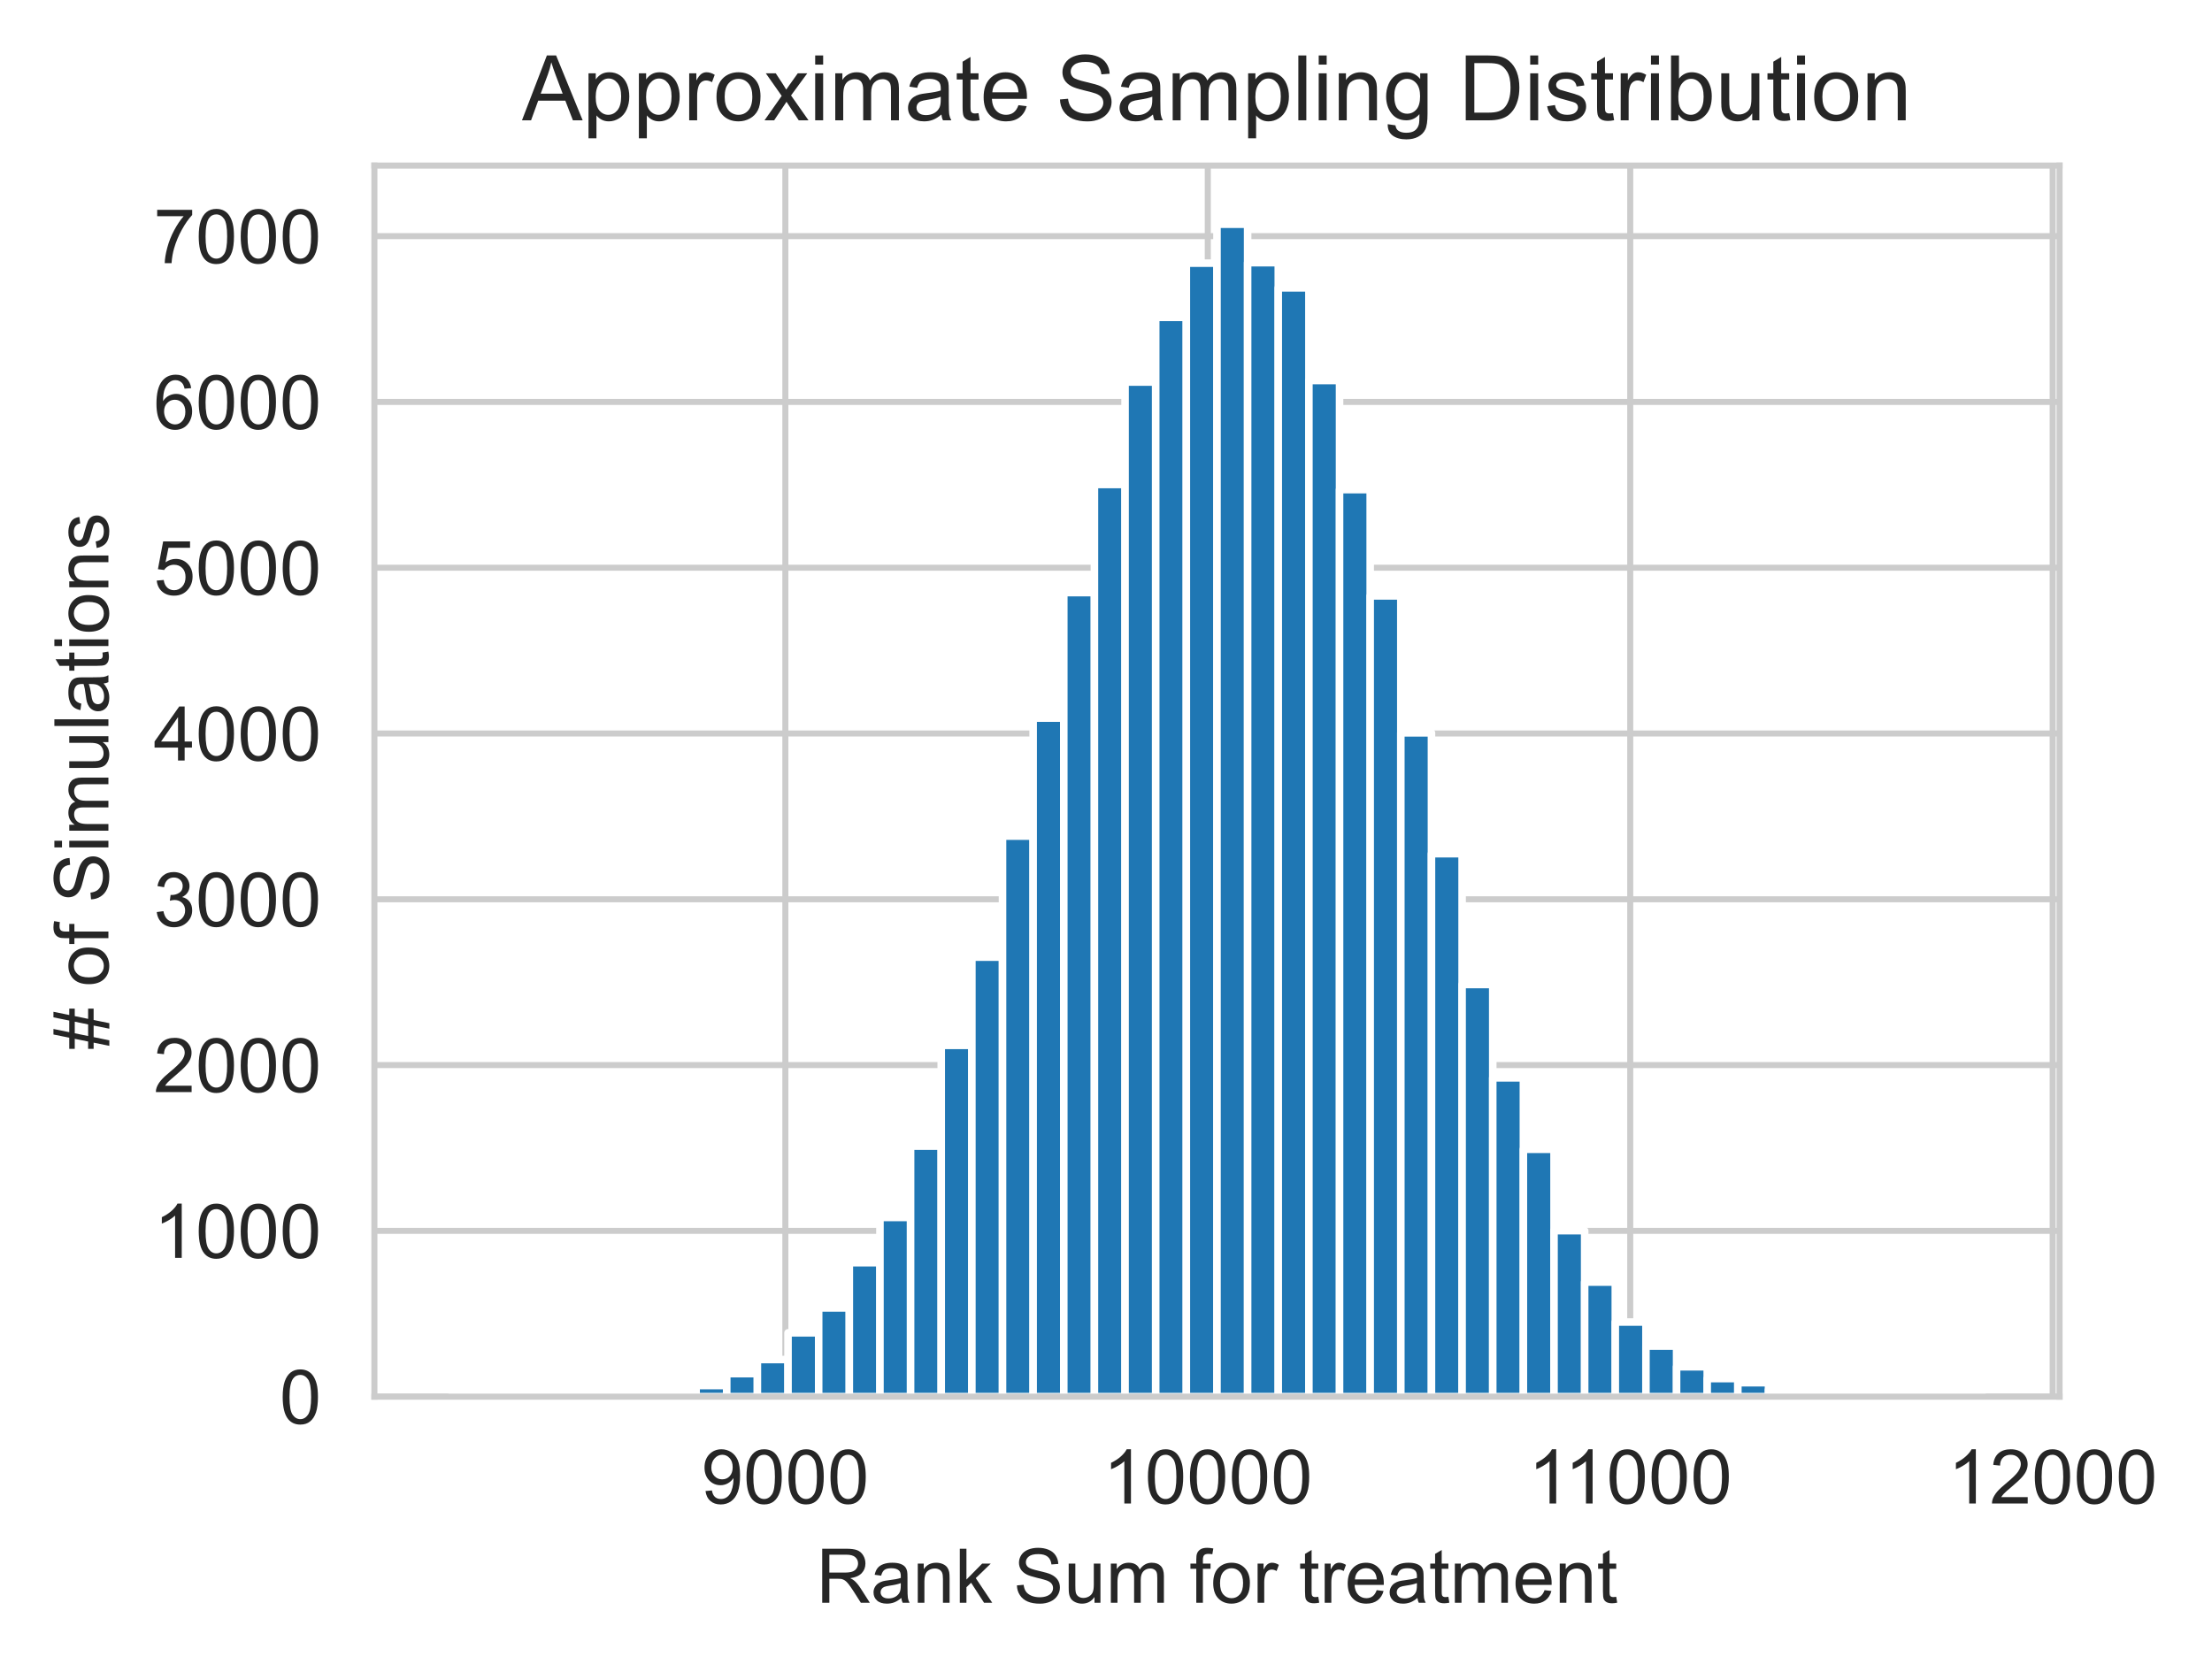 <?xml version="1.0" encoding="utf-8" standalone="no"?>
<!DOCTYPE svg PUBLIC "-//W3C//DTD SVG 1.1//EN"
  "http://www.w3.org/Graphics/SVG/1.1/DTD/svg11.dtd">
<!-- Created with matplotlib (https://matplotlib.org/) -->
<svg height="221.506pt" version="1.1" viewBox="0 0 292.978 221.506" width="292.978pt" xmlns="http://www.w3.org/2000/svg" xmlns:xlink="http://www.w3.org/1999/xlink">
 <defs>
  <style type="text/css">*{stroke-linecap:butt;stroke-linejoin:round;}</style>
 </defs>
 <g id="figure_1">
  <g id="patch_1">
   <path d="M 0 221.506 
L 292.978 221.506 
L 292.978 -0 
L 0 -0 
z
" style="fill:#ffffff;"/>
  </g>
  <g id="axes_1">
   <g id="patch_2">
    <path d="M 49.589 185.016 
L 272.789 185.016 
L 272.789 21.936 
L 49.589 21.936 
z
" style="fill:#ffffff;"/>
   </g>
   <g id="matplotlib.axis_1">
    <g id="xtick_1">
     <g id="line2d_1">
      <path clip-path="url(#p59c2b24783)" d="M 104.02 185.016 
L 104.02 21.936 
" style="fill:none;stroke:#cccccc;stroke-linecap:round;stroke-width:0.8;"/>
     </g>
     <g id="text_1">
      <!-- 9000 -->
      <g style="fill:#262626;" transform="translate(92.898 199.173)scale(0.1 -0.1)">
       <defs>
        <path d="M 5.469 16.547 
L 13.922 17.328 
Q 14.984 11.375 18.016 8.688 
Q 21.047 6 25.781 6 
Q 29.828 6 32.875 7.859 
Q 35.938 9.719 37.891 12.812 
Q 39.844 15.922 41.156 21.188 
Q 42.484 26.469 42.484 31.938 
Q 42.484 32.516 42.438 33.688 
Q 39.797 29.5 35.234 26.875 
Q 30.672 24.266 25.344 24.266 
Q 16.453 24.266 10.297 30.703 
Q 4.156 37.156 4.156 47.703 
Q 4.156 58.594 10.578 65.234 
Q 17 71.875 26.656 71.875 
Q 33.641 71.875 39.422 68.109 
Q 45.219 64.359 48.219 57.391 
Q 51.219 50.438 51.219 37.25 
Q 51.219 23.531 48.234 15.406 
Q 45.266 7.281 39.375 3.031 
Q 33.5 -1.219 25.594 -1.219 
Q 17.188 -1.219 11.859 3.438 
Q 6.547 8.109 5.469 16.547 
z
M 41.453 48.141 
Q 41.453 55.719 37.422 60.156 
Q 33.406 64.594 27.734 64.594 
Q 21.875 64.594 17.531 59.812 
Q 13.188 55.031 13.188 47.406 
Q 13.188 40.578 17.312 36.297 
Q 21.438 32.031 27.484 32.031 
Q 33.594 32.031 37.516 36.297 
Q 41.453 40.578 41.453 48.141 
z
" id="ArialMT-57"/>
        <path d="M 4.156 35.297 
Q 4.156 48 6.766 55.734 
Q 9.375 63.484 14.516 67.672 
Q 19.672 71.875 27.484 71.875 
Q 33.25 71.875 37.594 69.547 
Q 41.938 67.234 44.766 62.859 
Q 47.609 58.5 49.219 52.219 
Q 50.828 45.953 50.828 35.297 
Q 50.828 22.703 48.234 14.969 
Q 45.656 7.234 40.5 3 
Q 35.359 -1.219 27.484 -1.219 
Q 17.141 -1.219 11.234 6.203 
Q 4.156 15.141 4.156 35.297 
z
M 13.188 35.297 
Q 13.188 17.672 17.312 11.828 
Q 21.438 6 27.484 6 
Q 33.547 6 37.672 11.859 
Q 41.797 17.719 41.797 35.297 
Q 41.797 52.984 37.672 58.781 
Q 33.547 64.594 27.391 64.594 
Q 21.344 64.594 17.719 59.469 
Q 13.188 52.938 13.188 35.297 
z
" id="ArialMT-48"/>
       </defs>
       <use xlink:href="#ArialMT-57"/>
       <use x="55.615" xlink:href="#ArialMT-48"/>
       <use x="111.23" xlink:href="#ArialMT-48"/>
       <use x="166.846" xlink:href="#ArialMT-48"/>
      </g>
     </g>
    </g>
    <g id="xtick_2">
     <g id="line2d_2">
      <path clip-path="url(#p59c2b24783)" d="M 159.972 185.016 
L 159.972 21.936 
" style="fill:none;stroke:#cccccc;stroke-linecap:round;stroke-width:0.8;"/>
     </g>
     <g id="text_2">
      <!-- 10000 -->
      <g style="fill:#262626;" transform="translate(146.07 199.173)scale(0.1 -0.1)">
       <defs>
        <path d="M 37.25 0 
L 28.469 0 
L 28.469 56 
Q 25.297 52.984 20.141 49.953 
Q 14.984 46.922 10.891 45.406 
L 10.891 53.906 
Q 18.266 57.375 23.781 62.297 
Q 29.297 67.234 31.594 71.875 
L 37.25 71.875 
z
" id="ArialMT-49"/>
       </defs>
       <use xlink:href="#ArialMT-49"/>
       <use x="55.615" xlink:href="#ArialMT-48"/>
       <use x="111.23" xlink:href="#ArialMT-48"/>
       <use x="166.846" xlink:href="#ArialMT-48"/>
       <use x="222.461" xlink:href="#ArialMT-48"/>
      </g>
     </g>
    </g>
    <g id="xtick_3">
     <g id="line2d_3">
      <path clip-path="url(#p59c2b24783)" d="M 215.924 185.016 
L 215.924 21.936 
" style="fill:none;stroke:#cccccc;stroke-linecap:round;stroke-width:0.8;"/>
     </g>
     <g id="text_3">
      <!-- 11000 -->
      <g style="fill:#262626;" transform="translate(202.39 199.173)scale(0.1 -0.1)">
       <use xlink:href="#ArialMT-49"/>
       <use x="48.24" xlink:href="#ArialMT-49"/>
       <use x="103.855" xlink:href="#ArialMT-48"/>
       <use x="159.471" xlink:href="#ArialMT-48"/>
       <use x="215.086" xlink:href="#ArialMT-48"/>
      </g>
     </g>
    </g>
    <g id="xtick_4">
     <g id="line2d_4">
      <path clip-path="url(#p59c2b24783)" d="M 271.876 185.016 
L 271.876 21.936 
" style="fill:none;stroke:#cccccc;stroke-linecap:round;stroke-width:0.8;"/>
     </g>
     <g id="text_4">
      <!-- 12000 -->
      <g style="fill:#262626;" transform="translate(257.973 199.173)scale(0.1 -0.1)">
       <defs>
        <path d="M 50.344 8.453 
L 50.344 0 
L 3.031 0 
Q 2.938 3.172 4.047 6.109 
Q 5.859 10.938 9.828 15.625 
Q 13.812 20.312 21.344 26.469 
Q 33.016 36.031 37.109 41.625 
Q 41.219 47.219 41.219 52.203 
Q 41.219 57.422 37.469 61 
Q 33.734 64.594 27.734 64.594 
Q 21.391 64.594 17.578 60.781 
Q 13.766 56.984 13.719 50.25 
L 4.688 51.172 
Q 5.609 61.281 11.656 66.578 
Q 17.719 71.875 27.938 71.875 
Q 38.234 71.875 44.234 66.156 
Q 50.25 60.453 50.25 52 
Q 50.25 47.703 48.484 43.547 
Q 46.734 39.406 42.656 34.812 
Q 38.578 30.219 29.109 22.219 
Q 21.188 15.578 18.938 13.203 
Q 16.703 10.844 15.234 8.453 
z
" id="ArialMT-50"/>
       </defs>
       <use xlink:href="#ArialMT-49"/>
       <use x="55.615" xlink:href="#ArialMT-50"/>
       <use x="111.23" xlink:href="#ArialMT-48"/>
       <use x="166.846" xlink:href="#ArialMT-48"/>
       <use x="222.461" xlink:href="#ArialMT-48"/>
      </g>
     </g>
    </g>
    <g id="text_5">
     <!-- Rank Sum for treatment -->
     <g style="fill:#262626;" transform="translate(108.116 212.319)scale(0.1 -0.1)">
      <defs>
       <path d="M 7.859 0 
L 7.859 71.578 
L 39.594 71.578 
Q 49.172 71.578 54.141 69.641 
Q 59.125 67.719 62.109 62.828 
Q 65.094 57.953 65.094 52.047 
Q 65.094 44.438 60.156 39.203 
Q 55.219 33.984 44.922 32.562 
Q 48.688 30.766 50.641 29 
Q 54.781 25.203 58.5 19.484 
L 70.953 0 
L 59.031 0 
L 49.562 14.891 
Q 45.406 21.344 42.719 24.75 
Q 40.047 28.172 37.922 29.531 
Q 35.797 30.906 33.594 31.453 
Q 31.984 31.781 28.328 31.781 
L 17.328 31.781 
L 17.328 0 
z
M 17.328 39.984 
L 37.703 39.984 
Q 44.188 39.984 47.844 41.328 
Q 51.516 42.672 53.422 45.625 
Q 55.328 48.578 55.328 52.047 
Q 55.328 57.125 51.641 60.391 
Q 47.953 63.672 39.984 63.672 
L 17.328 63.672 
z
" id="ArialMT-82"/>
       <path d="M 40.438 6.391 
Q 35.547 2.25 31.031 0.531 
Q 26.516 -1.172 21.344 -1.172 
Q 12.797 -1.172 8.203 3 
Q 3.609 7.172 3.609 13.672 
Q 3.609 17.484 5.344 20.625 
Q 7.078 23.781 9.891 25.688 
Q 12.703 27.594 16.219 28.562 
Q 18.797 29.25 24.031 29.891 
Q 34.672 31.156 39.703 32.906 
Q 39.75 34.719 39.75 35.203 
Q 39.75 40.578 37.25 42.781 
Q 33.891 45.75 27.25 45.75 
Q 21.047 45.75 18.094 43.578 
Q 15.141 41.406 13.719 35.891 
L 5.125 37.062 
Q 6.297 42.578 8.984 45.969 
Q 11.672 49.359 16.75 51.188 
Q 21.828 53.031 28.516 53.031 
Q 35.156 53.031 39.297 51.469 
Q 43.453 49.906 45.406 47.531 
Q 47.359 45.172 48.141 41.547 
Q 48.578 39.312 48.578 33.453 
L 48.578 21.734 
Q 48.578 9.469 49.141 6.219 
Q 49.703 2.984 51.375 0 
L 42.188 0 
Q 40.828 2.734 40.438 6.391 
z
M 39.703 26.031 
Q 34.906 24.078 25.344 22.703 
Q 19.922 21.922 17.672 20.938 
Q 15.438 19.969 14.203 18.094 
Q 12.984 16.219 12.984 13.922 
Q 12.984 10.406 15.641 8.062 
Q 18.312 5.719 23.438 5.719 
Q 28.516 5.719 32.469 7.938 
Q 36.422 10.156 38.281 14.016 
Q 39.703 17 39.703 22.797 
z
" id="ArialMT-97"/>
       <path d="M 6.594 0 
L 6.594 51.859 
L 14.5 51.859 
L 14.5 44.484 
Q 20.219 53.031 31 53.031 
Q 35.688 53.031 39.625 51.344 
Q 43.562 49.656 45.516 46.922 
Q 47.469 44.188 48.25 40.438 
Q 48.734 37.984 48.734 31.891 
L 48.734 0 
L 39.938 0 
L 39.938 31.547 
Q 39.938 36.922 38.906 39.578 
Q 37.891 42.234 35.281 43.812 
Q 32.672 45.406 29.156 45.406 
Q 23.531 45.406 19.453 41.844 
Q 15.375 38.281 15.375 28.328 
L 15.375 0 
z
" id="ArialMT-110"/>
       <path d="M 6.641 0 
L 6.641 71.578 
L 15.438 71.578 
L 15.438 30.766 
L 36.234 51.859 
L 47.609 51.859 
L 27.781 32.625 
L 49.609 0 
L 38.766 0 
L 21.625 26.516 
L 15.438 20.562 
L 15.438 0 
z
" id="ArialMT-107"/>
       <path id="ArialMT-32"/>
       <path d="M 4.5 23 
L 13.422 23.781 
Q 14.062 18.406 16.375 14.969 
Q 18.703 11.531 23.578 9.406 
Q 28.469 7.281 34.578 7.281 
Q 39.984 7.281 44.141 8.891 
Q 48.297 10.5 50.312 13.297 
Q 52.344 16.109 52.344 19.438 
Q 52.344 22.797 50.391 25.312 
Q 48.438 27.828 43.953 29.547 
Q 41.062 30.672 31.203 33.031 
Q 21.344 35.406 17.391 37.5 
Q 12.25 40.188 9.734 44.156 
Q 7.234 48.141 7.234 53.078 
Q 7.234 58.5 10.297 63.203 
Q 13.375 67.922 19.281 70.359 
Q 25.203 72.797 32.422 72.797 
Q 40.375 72.797 46.453 70.234 
Q 52.547 67.672 55.812 62.688 
Q 59.078 57.719 59.328 51.422 
L 50.25 50.734 
Q 49.516 57.516 45.281 60.984 
Q 41.062 64.453 32.812 64.453 
Q 24.219 64.453 20.281 61.297 
Q 16.359 58.156 16.359 53.719 
Q 16.359 49.859 19.141 47.359 
Q 21.875 44.875 33.422 42.266 
Q 44.969 39.656 49.266 37.703 
Q 55.516 34.812 58.484 30.391 
Q 61.469 25.984 61.469 20.219 
Q 61.469 14.5 58.203 9.438 
Q 54.938 4.391 48.797 1.578 
Q 42.672 -1.219 35.016 -1.219 
Q 25.297 -1.219 18.719 1.609 
Q 12.156 4.438 8.422 10.125 
Q 4.688 15.828 4.5 23 
z
" id="ArialMT-83"/>
       <path d="M 40.578 0 
L 40.578 7.625 
Q 34.516 -1.172 24.125 -1.172 
Q 19.531 -1.172 15.547 0.578 
Q 11.578 2.344 9.641 5 
Q 7.719 7.672 6.938 11.531 
Q 6.391 14.109 6.391 19.734 
L 6.391 51.859 
L 15.188 51.859 
L 15.188 23.094 
Q 15.188 16.219 15.719 13.812 
Q 16.547 10.359 19.234 8.375 
Q 21.922 6.391 25.875 6.391 
Q 29.828 6.391 33.297 8.422 
Q 36.766 10.453 38.203 13.938 
Q 39.656 17.438 39.656 24.078 
L 39.656 51.859 
L 48.438 51.859 
L 48.438 0 
z
" id="ArialMT-117"/>
       <path d="M 6.594 0 
L 6.594 51.859 
L 14.453 51.859 
L 14.453 44.578 
Q 16.891 48.391 20.938 50.703 
Q 25 53.031 30.172 53.031 
Q 35.938 53.031 39.625 50.641 
Q 43.312 48.25 44.828 43.953 
Q 50.984 53.031 60.844 53.031 
Q 68.562 53.031 72.703 48.75 
Q 76.859 44.484 76.859 35.594 
L 76.859 0 
L 68.109 0 
L 68.109 32.672 
Q 68.109 37.938 67.25 40.25 
Q 66.406 42.578 64.156 43.984 
Q 61.922 45.406 58.891 45.406 
Q 53.422 45.406 49.797 41.766 
Q 46.188 38.141 46.188 30.125 
L 46.188 0 
L 37.406 0 
L 37.406 33.688 
Q 37.406 39.547 35.25 42.469 
Q 33.109 45.406 28.219 45.406 
Q 24.516 45.406 21.359 43.453 
Q 18.219 41.5 16.797 37.734 
Q 15.375 33.984 15.375 26.906 
L 15.375 0 
z
" id="ArialMT-109"/>
       <path d="M 8.688 0 
L 8.688 45.016 
L 0.922 45.016 
L 0.922 51.859 
L 8.688 51.859 
L 8.688 57.375 
Q 8.688 62.594 9.625 65.141 
Q 10.891 68.562 14.078 70.672 
Q 17.281 72.797 23.047 72.797 
Q 26.766 72.797 31.25 71.922 
L 29.938 64.266 
Q 27.203 64.75 24.75 64.75 
Q 20.75 64.75 19.094 63.031 
Q 17.438 61.328 17.438 56.641 
L 17.438 51.859 
L 27.547 51.859 
L 27.547 45.016 
L 17.438 45.016 
L 17.438 0 
z
" id="ArialMT-102"/>
       <path d="M 3.328 25.922 
Q 3.328 40.328 11.328 47.266 
Q 18.016 53.031 27.641 53.031 
Q 38.328 53.031 45.109 46.016 
Q 51.906 39.016 51.906 26.656 
Q 51.906 16.656 48.906 10.906 
Q 45.906 5.172 40.156 2 
Q 34.422 -1.172 27.641 -1.172 
Q 16.75 -1.172 10.031 5.812 
Q 3.328 12.797 3.328 25.922 
z
M 12.359 25.922 
Q 12.359 15.969 16.703 11.016 
Q 21.047 6.062 27.641 6.062 
Q 34.188 6.062 38.531 11.031 
Q 42.875 16.016 42.875 26.219 
Q 42.875 35.844 38.5 40.797 
Q 34.125 45.75 27.641 45.75 
Q 21.047 45.75 16.703 40.812 
Q 12.359 35.891 12.359 25.922 
z
" id="ArialMT-111"/>
       <path d="M 6.5 0 
L 6.5 51.859 
L 14.406 51.859 
L 14.406 44 
Q 17.438 49.516 20 51.266 
Q 22.562 53.031 25.641 53.031 
Q 30.078 53.031 34.672 50.203 
L 31.641 42.047 
Q 28.422 43.953 25.203 43.953 
Q 22.312 43.953 20.016 42.219 
Q 17.719 40.484 16.75 37.406 
Q 15.281 32.719 15.281 27.156 
L 15.281 0 
z
" id="ArialMT-114"/>
       <path d="M 25.781 7.859 
L 27.047 0.094 
Q 23.344 -0.688 20.406 -0.688 
Q 15.625 -0.688 12.984 0.828 
Q 10.359 2.344 9.281 4.812 
Q 8.203 7.281 8.203 15.188 
L 8.203 45.016 
L 1.766 45.016 
L 1.766 51.859 
L 8.203 51.859 
L 8.203 64.703 
L 16.938 69.969 
L 16.938 51.859 
L 25.781 51.859 
L 25.781 45.016 
L 16.938 45.016 
L 16.938 14.703 
Q 16.938 10.938 17.406 9.859 
Q 17.875 8.797 18.922 8.156 
Q 19.969 7.516 21.922 7.516 
Q 23.391 7.516 25.781 7.859 
z
" id="ArialMT-116"/>
       <path d="M 42.094 16.703 
L 51.172 15.578 
Q 49.031 7.625 43.219 3.219 
Q 37.406 -1.172 28.375 -1.172 
Q 17 -1.172 10.328 5.828 
Q 3.656 12.844 3.656 25.484 
Q 3.656 38.578 10.391 45.797 
Q 17.141 53.031 27.875 53.031 
Q 38.281 53.031 44.875 45.953 
Q 51.469 38.875 51.469 26.031 
Q 51.469 25.25 51.422 23.688 
L 12.75 23.688 
Q 13.234 15.141 17.578 10.594 
Q 21.922 6.062 28.422 6.062 
Q 33.25 6.062 36.672 8.594 
Q 40.094 11.141 42.094 16.703 
z
M 13.234 30.906 
L 42.188 30.906 
Q 41.609 37.453 38.875 40.719 
Q 34.672 45.797 27.984 45.797 
Q 21.922 45.797 17.797 41.75 
Q 13.672 37.703 13.234 30.906 
z
" id="ArialMT-101"/>
      </defs>
      <use xlink:href="#ArialMT-82"/>
      <use x="72.217" xlink:href="#ArialMT-97"/>
      <use x="127.832" xlink:href="#ArialMT-110"/>
      <use x="183.447" xlink:href="#ArialMT-107"/>
      <use x="233.447" xlink:href="#ArialMT-32"/>
      <use x="261.23" xlink:href="#ArialMT-83"/>
      <use x="327.93" xlink:href="#ArialMT-117"/>
      <use x="383.545" xlink:href="#ArialMT-109"/>
      <use x="466.846" xlink:href="#ArialMT-32"/>
      <use x="494.629" xlink:href="#ArialMT-102"/>
      <use x="522.412" xlink:href="#ArialMT-111"/>
      <use x="578.027" xlink:href="#ArialMT-114"/>
      <use x="611.328" xlink:href="#ArialMT-32"/>
      <use x="639.111" xlink:href="#ArialMT-116"/>
      <use x="666.895" xlink:href="#ArialMT-114"/>
      <use x="700.195" xlink:href="#ArialMT-101"/>
      <use x="755.811" xlink:href="#ArialMT-97"/>
      <use x="811.426" xlink:href="#ArialMT-116"/>
      <use x="839.209" xlink:href="#ArialMT-109"/>
      <use x="922.51" xlink:href="#ArialMT-101"/>
      <use x="978.125" xlink:href="#ArialMT-110"/>
      <use x="1033.74" xlink:href="#ArialMT-116"/>
     </g>
    </g>
   </g>
   <g id="matplotlib.axis_2">
    <g id="ytick_1">
     <g id="line2d_5">
      <path clip-path="url(#p59c2b24783)" d="M 49.589 185.016 
L 272.789 185.016 
" style="fill:none;stroke:#cccccc;stroke-linecap:round;stroke-width:0.8;"/>
     </g>
     <g id="text_6">
      <!-- 0 -->
      <g style="fill:#262626;" transform="translate(37.028 188.595)scale(0.1 -0.1)">
       <use xlink:href="#ArialMT-48"/>
      </g>
     </g>
    </g>
    <g id="ytick_2">
     <g id="line2d_6">
      <path clip-path="url(#p59c2b24783)" d="M 49.589 163.054 
L 272.789 163.054 
" style="fill:none;stroke:#cccccc;stroke-linecap:round;stroke-width:0.8;"/>
     </g>
     <g id="text_7">
      <!-- 1000 -->
      <g style="fill:#262626;" transform="translate(20.345 166.633)scale(0.1 -0.1)">
       <use xlink:href="#ArialMT-49"/>
       <use x="55.615" xlink:href="#ArialMT-48"/>
       <use x="111.23" xlink:href="#ArialMT-48"/>
       <use x="166.846" xlink:href="#ArialMT-48"/>
      </g>
     </g>
    </g>
    <g id="ytick_3">
     <g id="line2d_7">
      <path clip-path="url(#p59c2b24783)" d="M 49.589 141.092 
L 272.789 141.092 
" style="fill:none;stroke:#cccccc;stroke-linecap:round;stroke-width:0.8;"/>
     </g>
     <g id="text_8">
      <!-- 2000 -->
      <g style="fill:#262626;" transform="translate(20.345 144.671)scale(0.1 -0.1)">
       <use xlink:href="#ArialMT-50"/>
       <use x="55.615" xlink:href="#ArialMT-48"/>
       <use x="111.23" xlink:href="#ArialMT-48"/>
       <use x="166.846" xlink:href="#ArialMT-48"/>
      </g>
     </g>
    </g>
    <g id="ytick_4">
     <g id="line2d_8">
      <path clip-path="url(#p59c2b24783)" d="M 49.589 119.13 
L 272.789 119.13 
" style="fill:none;stroke:#cccccc;stroke-linecap:round;stroke-width:0.8;"/>
     </g>
     <g id="text_9">
      <!-- 3000 -->
      <g style="fill:#262626;" transform="translate(20.345 122.709)scale(0.1 -0.1)">
       <defs>
        <path d="M 4.203 18.891 
L 12.984 20.062 
Q 14.5 12.594 18.141 9.297 
Q 21.781 6 27 6 
Q 33.203 6 37.469 10.297 
Q 41.75 14.594 41.75 20.953 
Q 41.75 27 37.797 30.922 
Q 33.844 34.859 27.734 34.859 
Q 25.25 34.859 21.531 33.891 
L 22.516 41.609 
Q 23.391 41.5 23.922 41.5 
Q 29.547 41.5 34.031 44.422 
Q 38.531 47.359 38.531 53.469 
Q 38.531 58.297 35.25 61.469 
Q 31.984 64.656 26.812 64.656 
Q 21.688 64.656 18.266 61.422 
Q 14.844 58.203 13.875 51.766 
L 5.078 53.328 
Q 6.688 62.156 12.391 67.016 
Q 18.109 71.875 26.609 71.875 
Q 32.469 71.875 37.391 69.359 
Q 42.328 66.844 44.938 62.5 
Q 47.562 58.156 47.562 53.266 
Q 47.562 48.641 45.062 44.828 
Q 42.578 41.016 37.703 38.766 
Q 44.047 37.312 47.562 32.688 
Q 51.078 28.078 51.078 21.141 
Q 51.078 11.766 44.234 5.25 
Q 37.406 -1.266 26.953 -1.266 
Q 17.531 -1.266 11.297 4.344 
Q 5.078 9.969 4.203 18.891 
z
" id="ArialMT-51"/>
       </defs>
       <use xlink:href="#ArialMT-51"/>
       <use x="55.615" xlink:href="#ArialMT-48"/>
       <use x="111.23" xlink:href="#ArialMT-48"/>
       <use x="166.846" xlink:href="#ArialMT-48"/>
      </g>
     </g>
    </g>
    <g id="ytick_5">
     <g id="line2d_9">
      <path clip-path="url(#p59c2b24783)" d="M 49.589 97.168 
L 272.789 97.168 
" style="fill:none;stroke:#cccccc;stroke-linecap:round;stroke-width:0.8;"/>
     </g>
     <g id="text_10">
      <!-- 4000 -->
      <g style="fill:#262626;" transform="translate(20.345 100.747)scale(0.1 -0.1)">
       <defs>
        <path d="M 32.328 0 
L 32.328 17.141 
L 1.266 17.141 
L 1.266 25.203 
L 33.938 71.578 
L 41.109 71.578 
L 41.109 25.203 
L 50.781 25.203 
L 50.781 17.141 
L 41.109 17.141 
L 41.109 0 
z
M 32.328 25.203 
L 32.328 57.469 
L 9.906 25.203 
z
" id="ArialMT-52"/>
       </defs>
       <use xlink:href="#ArialMT-52"/>
       <use x="55.615" xlink:href="#ArialMT-48"/>
       <use x="111.23" xlink:href="#ArialMT-48"/>
       <use x="166.846" xlink:href="#ArialMT-48"/>
      </g>
     </g>
    </g>
    <g id="ytick_6">
     <g id="line2d_10">
      <path clip-path="url(#p59c2b24783)" d="M 49.589 75.206 
L 272.789 75.206 
" style="fill:none;stroke:#cccccc;stroke-linecap:round;stroke-width:0.8;"/>
     </g>
     <g id="text_11">
      <!-- 5000 -->
      <g style="fill:#262626;" transform="translate(20.345 78.785)scale(0.1 -0.1)">
       <defs>
        <path d="M 4.156 18.75 
L 13.375 19.531 
Q 14.406 12.797 18.141 9.391 
Q 21.875 6 27.156 6 
Q 33.5 6 37.891 10.781 
Q 42.281 15.578 42.281 23.484 
Q 42.281 31 38.062 35.344 
Q 33.844 39.703 27 39.703 
Q 22.75 39.703 19.328 37.766 
Q 15.922 35.844 13.969 32.766 
L 5.719 33.844 
L 12.641 70.609 
L 48.25 70.609 
L 48.25 62.203 
L 19.672 62.203 
L 15.828 42.969 
Q 22.266 47.469 29.344 47.469 
Q 38.719 47.469 45.156 40.969 
Q 51.609 34.469 51.609 24.266 
Q 51.609 14.547 45.953 7.469 
Q 39.062 -1.219 27.156 -1.219 
Q 17.391 -1.219 11.203 4.25 
Q 5.031 9.719 4.156 18.75 
z
" id="ArialMT-53"/>
       </defs>
       <use xlink:href="#ArialMT-53"/>
       <use x="55.615" xlink:href="#ArialMT-48"/>
       <use x="111.23" xlink:href="#ArialMT-48"/>
       <use x="166.846" xlink:href="#ArialMT-48"/>
      </g>
     </g>
    </g>
    <g id="ytick_7">
     <g id="line2d_11">
      <path clip-path="url(#p59c2b24783)" d="M 49.589 53.244 
L 272.789 53.244 
" style="fill:none;stroke:#cccccc;stroke-linecap:round;stroke-width:0.8;"/>
     </g>
     <g id="text_12">
      <!-- 6000 -->
      <g style="fill:#262626;" transform="translate(20.345 56.823)scale(0.1 -0.1)">
       <defs>
        <path d="M 49.75 54.047 
L 41.016 53.375 
Q 39.844 58.547 37.703 60.891 
Q 34.125 64.656 28.906 64.656 
Q 24.703 64.656 21.531 62.312 
Q 17.391 59.281 14.984 53.469 
Q 12.594 47.656 12.5 36.922 
Q 15.672 41.75 20.266 44.094 
Q 24.859 46.438 29.891 46.438 
Q 38.672 46.438 44.844 39.969 
Q 51.031 33.5 51.031 23.25 
Q 51.031 16.5 48.125 10.719 
Q 45.219 4.938 40.141 1.859 
Q 35.062 -1.219 28.609 -1.219 
Q 17.625 -1.219 10.688 6.859 
Q 3.766 14.938 3.766 33.5 
Q 3.766 54.25 11.422 63.672 
Q 18.109 71.875 29.438 71.875 
Q 37.891 71.875 43.281 67.141 
Q 48.688 62.406 49.75 54.047 
z
M 13.875 23.188 
Q 13.875 18.656 15.797 14.5 
Q 17.719 10.359 21.188 8.172 
Q 24.656 6 28.469 6 
Q 34.031 6 38.031 10.484 
Q 42.047 14.984 42.047 22.703 
Q 42.047 30.125 38.078 34.391 
Q 34.125 38.672 28.125 38.672 
Q 22.172 38.672 18.016 34.391 
Q 13.875 30.125 13.875 23.188 
z
" id="ArialMT-54"/>
       </defs>
       <use xlink:href="#ArialMT-54"/>
       <use x="55.615" xlink:href="#ArialMT-48"/>
       <use x="111.23" xlink:href="#ArialMT-48"/>
       <use x="166.846" xlink:href="#ArialMT-48"/>
      </g>
     </g>
    </g>
    <g id="ytick_8">
     <g id="line2d_12">
      <path clip-path="url(#p59c2b24783)" d="M 49.589 31.283 
L 272.789 31.283 
" style="fill:none;stroke:#cccccc;stroke-linecap:round;stroke-width:0.8;"/>
     </g>
     <g id="text_13">
      <!-- 7000 -->
      <g style="fill:#262626;" transform="translate(20.345 34.861)scale(0.1 -0.1)">
       <defs>
        <path d="M 4.734 62.203 
L 4.734 70.656 
L 51.078 70.656 
L 51.078 63.812 
Q 44.234 56.547 37.516 44.484 
Q 30.812 32.422 27.156 19.672 
Q 24.516 10.688 23.781 0 
L 14.75 0 
Q 14.891 8.453 18.062 20.406 
Q 21.234 32.375 27.172 43.484 
Q 33.109 54.594 39.797 62.203 
z
" id="ArialMT-55"/>
       </defs>
       <use xlink:href="#ArialMT-55"/>
       <use x="55.615" xlink:href="#ArialMT-48"/>
       <use x="111.23" xlink:href="#ArialMT-48"/>
       <use x="166.846" xlink:href="#ArialMT-48"/>
      </g>
     </g>
    </g>
    <g id="text_14">
     <!-- # of Simulations -->
     <g style="fill:#262626;" transform="translate(14.358 139.048)rotate(-90)scale(0.1 -0.1)">
      <defs>
       <path d="M 5.031 -1.219 
L 9.281 19.578 
L 1.031 19.578 
L 1.031 26.859 
L 10.75 26.859 
L 14.359 44.578 
L 1.031 44.578 
L 1.031 51.859 
L 15.828 51.859 
L 20.062 72.797 
L 27.391 72.797 
L 23.141 51.859 
L 38.531 51.859 
L 42.781 72.797 
L 50.141 72.797 
L 45.906 51.859 
L 54.344 51.859 
L 54.344 44.578 
L 44.438 44.578 
L 40.766 26.859 
L 54.344 26.859 
L 54.344 19.578 
L 39.312 19.578 
L 35.062 -1.219 
L 27.734 -1.219 
L 31.938 19.578 
L 16.609 19.578 
L 12.359 -1.219 
z
M 18.062 26.859 
L 33.406 26.859 
L 37.062 44.578 
L 21.688 44.578 
z
" id="ArialMT-35"/>
       <path d="M 6.641 61.469 
L 6.641 71.578 
L 15.438 71.578 
L 15.438 61.469 
z
M 6.641 0 
L 6.641 51.859 
L 15.438 51.859 
L 15.438 0 
z
" id="ArialMT-105"/>
       <path d="M 6.391 0 
L 6.391 71.578 
L 15.188 71.578 
L 15.188 0 
z
" id="ArialMT-108"/>
       <path d="M 3.078 15.484 
L 11.766 16.844 
Q 12.5 11.625 15.844 8.844 
Q 19.188 6.062 25.203 6.062 
Q 31.25 6.062 34.172 8.516 
Q 37.109 10.984 37.109 14.312 
Q 37.109 17.281 34.516 19 
Q 32.719 20.172 25.531 21.969 
Q 15.875 24.422 12.141 26.203 
Q 8.406 27.984 6.469 31.125 
Q 4.547 34.281 4.547 38.094 
Q 4.547 41.547 6.125 44.5 
Q 7.719 47.469 10.453 49.422 
Q 12.5 50.922 16.031 51.969 
Q 19.578 53.031 23.641 53.031 
Q 29.734 53.031 34.344 51.266 
Q 38.969 49.516 41.156 46.5 
Q 43.359 43.5 44.188 38.484 
L 35.594 37.312 
Q 35.016 41.312 32.203 43.547 
Q 29.391 45.797 24.266 45.797 
Q 18.219 45.797 15.625 43.797 
Q 13.031 41.797 13.031 39.109 
Q 13.031 37.406 14.109 36.031 
Q 15.188 34.625 17.484 33.688 
Q 18.797 33.203 25.25 31.453 
Q 34.578 28.953 38.25 27.359 
Q 41.938 25.781 44.031 22.75 
Q 46.141 19.734 46.141 15.234 
Q 46.141 10.844 43.578 6.953 
Q 41.016 3.078 36.172 0.953 
Q 31.344 -1.172 25.25 -1.172 
Q 15.141 -1.172 9.844 3.031 
Q 4.547 7.234 3.078 15.484 
z
" id="ArialMT-115"/>
      </defs>
      <use xlink:href="#ArialMT-35"/>
      <use x="55.615" xlink:href="#ArialMT-32"/>
      <use x="83.398" xlink:href="#ArialMT-111"/>
      <use x="139.014" xlink:href="#ArialMT-102"/>
      <use x="166.797" xlink:href="#ArialMT-32"/>
      <use x="194.58" xlink:href="#ArialMT-83"/>
      <use x="261.279" xlink:href="#ArialMT-105"/>
      <use x="283.496" xlink:href="#ArialMT-109"/>
      <use x="366.797" xlink:href="#ArialMT-117"/>
      <use x="422.412" xlink:href="#ArialMT-108"/>
      <use x="444.629" xlink:href="#ArialMT-97"/>
      <use x="500.244" xlink:href="#ArialMT-116"/>
      <use x="528.027" xlink:href="#ArialMT-105"/>
      <use x="550.244" xlink:href="#ArialMT-111"/>
      <use x="605.859" xlink:href="#ArialMT-110"/>
      <use x="661.475" xlink:href="#ArialMT-115"/>
     </g>
    </g>
   </g>
   <g id="patch_3">
    <path clip-path="url(#p59c2b24783)" d="M 59.735 185.016 
L 63.793 185.016 
L 63.793 184.994 
L 59.735 184.994 
z
" style="fill:#1f77b4;stroke:#ffffff;stroke-linejoin:miter;"/>
   </g>
   <g id="patch_4">
    <path clip-path="url(#p59c2b24783)" d="M 63.793 185.016 
L 67.851 185.016 
L 67.851 184.994 
L 63.793 184.994 
z
" style="fill:#1f77b4;stroke:#ffffff;stroke-linejoin:miter;"/>
   </g>
   <g id="patch_5">
    <path clip-path="url(#p59c2b24783)" d="M 67.851 185.016 
L 71.909 185.016 
L 71.909 184.994 
L 67.851 184.994 
z
" style="fill:#1f77b4;stroke:#ffffff;stroke-linejoin:miter;"/>
   </g>
   <g id="patch_6">
    <path clip-path="url(#p59c2b24783)" d="M 71.909 185.016 
L 75.967 185.016 
L 75.967 184.884 
L 71.909 184.884 
z
" style="fill:#1f77b4;stroke:#ffffff;stroke-linejoin:miter;"/>
   </g>
   <g id="patch_7">
    <path clip-path="url(#p59c2b24783)" d="M 75.967 185.016 
L 80.025 185.016 
L 80.025 184.994 
L 75.967 184.994 
z
" style="fill:#1f77b4;stroke:#ffffff;stroke-linejoin:miter;"/>
   </g>
   <g id="patch_8">
    <path clip-path="url(#p59c2b24783)" d="M 80.025 185.016 
L 84.084 185.016 
L 84.084 184.708 
L 80.025 184.708 
z
" style="fill:#1f77b4;stroke:#ffffff;stroke-linejoin:miter;"/>
   </g>
   <g id="patch_9">
    <path clip-path="url(#p59c2b24783)" d="M 84.084 185.016 
L 88.142 185.016 
L 88.142 184.752 
L 84.084 184.752 
z
" style="fill:#1f77b4;stroke:#ffffff;stroke-linejoin:miter;"/>
   </g>
   <g id="patch_10">
    <path clip-path="url(#p59c2b24783)" d="M 88.142 185.016 
L 92.2 185.016 
L 92.2 184.181 
L 88.142 184.181 
z
" style="fill:#1f77b4;stroke:#ffffff;stroke-linejoin:miter;"/>
   </g>
   <g id="patch_11">
    <path clip-path="url(#p59c2b24783)" d="M 92.2 185.016 
L 96.258 185.016 
L 96.258 183.544 
L 92.2 183.544 
z
" style="fill:#1f77b4;stroke:#ffffff;stroke-linejoin:miter;"/>
   </g>
   <g id="patch_12">
    <path clip-path="url(#p59c2b24783)" d="M 96.258 185.016 
L 100.316 185.016 
L 100.316 181.963 
L 96.258 181.963 
z
" style="fill:#1f77b4;stroke:#ffffff;stroke-linejoin:miter;"/>
   </g>
   <g id="patch_13">
    <path clip-path="url(#p59c2b24783)" d="M 100.316 185.016 
L 104.375 185.016 
L 104.375 180.096 
L 100.316 180.096 
z
" style="fill:#1f77b4;stroke:#ffffff;stroke-linejoin:miter;"/>
   </g>
   <g id="patch_14">
    <path clip-path="url(#p59c2b24783)" d="M 104.375 185.016 
L 108.433 185.016 
L 108.433 176.56 
L 104.375 176.56 
z
" style="fill:#1f77b4;stroke:#ffffff;stroke-linejoin:miter;"/>
   </g>
   <g id="patch_15">
    <path clip-path="url(#p59c2b24783)" d="M 108.433 185.016 
L 112.491 185.016 
L 112.491 173.266 
L 108.433 173.266 
z
" style="fill:#1f77b4;stroke:#ffffff;stroke-linejoin:miter;"/>
   </g>
   <g id="patch_16">
    <path clip-path="url(#p59c2b24783)" d="M 112.491 185.016 
L 116.549 185.016 
L 116.549 167.27 
L 112.491 167.27 
z
" style="fill:#1f77b4;stroke:#ffffff;stroke-linejoin:miter;"/>
   </g>
   <g id="patch_17">
    <path clip-path="url(#p59c2b24783)" d="M 116.549 185.016 
L 120.607 185.016 
L 120.607 161.275 
L 116.549 161.275 
z
" style="fill:#1f77b4;stroke:#ffffff;stroke-linejoin:miter;"/>
   </g>
   <g id="patch_18">
    <path clip-path="url(#p59c2b24783)" d="M 120.607 185.016 
L 124.665 185.016 
L 124.665 151.831 
L 120.607 151.831 
z
" style="fill:#1f77b4;stroke:#ffffff;stroke-linejoin:miter;"/>
   </g>
   <g id="patch_19">
    <path clip-path="url(#p59c2b24783)" d="M 124.665 185.016 
L 128.724 185.016 
L 128.724 138.478 
L 124.665 138.478 
z
" style="fill:#1f77b4;stroke:#ffffff;stroke-linejoin:miter;"/>
   </g>
   <g id="patch_20">
    <path clip-path="url(#p59c2b24783)" d="M 128.724 185.016 
L 132.782 185.016 
L 132.782 126.795 
L 128.724 126.795 
z
" style="fill:#1f77b4;stroke:#ffffff;stroke-linejoin:miter;"/>
   </g>
   <g id="patch_21">
    <path clip-path="url(#p59c2b24783)" d="M 132.782 185.016 
L 136.84 185.016 
L 136.84 110.763 
L 132.782 110.763 
z
" style="fill:#1f77b4;stroke:#ffffff;stroke-linejoin:miter;"/>
   </g>
   <g id="patch_22">
    <path clip-path="url(#p59c2b24783)" d="M 136.84 185.016 
L 140.898 185.016 
L 140.898 95.126 
L 136.84 95.126 
z
" style="fill:#1f77b4;stroke:#ffffff;stroke-linejoin:miter;"/>
   </g>
   <g id="patch_23">
    <path clip-path="url(#p59c2b24783)" d="M 140.898 185.016 
L 144.956 185.016 
L 144.956 78.501 
L 140.898 78.501 
z
" style="fill:#1f77b4;stroke:#ffffff;stroke-linejoin:miter;"/>
   </g>
   <g id="patch_24">
    <path clip-path="url(#p59c2b24783)" d="M 144.956 185.016 
L 149.015 185.016 
L 149.015 64.181 
L 144.956 64.181 
z
" style="fill:#1f77b4;stroke:#ffffff;stroke-linejoin:miter;"/>
   </g>
   <g id="patch_25">
    <path clip-path="url(#p59c2b24783)" d="M 149.015 185.016 
L 153.073 185.016 
L 153.073 50.609 
L 149.015 50.609 
z
" style="fill:#1f77b4;stroke:#ffffff;stroke-linejoin:miter;"/>
   </g>
   <g id="patch_26">
    <path clip-path="url(#p59c2b24783)" d="M 153.073 185.016 
L 157.131 185.016 
L 157.131 42.044 
L 153.073 42.044 
z
" style="fill:#1f77b4;stroke:#ffffff;stroke-linejoin:miter;"/>
   </g>
   <g id="patch_27">
    <path clip-path="url(#p59c2b24783)" d="M 157.131 185.016 
L 161.189 185.016 
L 161.189 34.862 
L 157.131 34.862 
z
" style="fill:#1f77b4;stroke:#ffffff;stroke-linejoin:miter;"/>
   </g>
   <g id="patch_28">
    <path clip-path="url(#p59c2b24783)" d="M 161.189 185.016 
L 165.247 185.016 
L 165.247 29.701 
L 161.189 29.701 
z
" style="fill:#1f77b4;stroke:#ffffff;stroke-linejoin:miter;"/>
   </g>
   <g id="patch_29">
    <path clip-path="url(#p59c2b24783)" d="M 165.247 185.016 
L 169.305 185.016 
L 169.305 34.796 
L 165.247 34.796 
z
" style="fill:#1f77b4;stroke:#ffffff;stroke-linejoin:miter;"/>
   </g>
   <g id="patch_30">
    <path clip-path="url(#p59c2b24783)" d="M 169.305 185.016 
L 173.364 185.016 
L 173.364 38.135 
L 169.305 38.135 
z
" style="fill:#1f77b4;stroke:#ffffff;stroke-linejoin:miter;"/>
   </g>
   <g id="patch_31">
    <path clip-path="url(#p59c2b24783)" d="M 173.364 185.016 
L 177.422 185.016 
L 177.422 50.411 
L 173.364 50.411 
z
" style="fill:#1f77b4;stroke:#ffffff;stroke-linejoin:miter;"/>
   </g>
   <g id="patch_32">
    <path clip-path="url(#p59c2b24783)" d="M 177.422 185.016 
L 181.48 185.016 
L 181.48 64.862 
L 177.422 64.862 
z
" style="fill:#1f77b4;stroke:#ffffff;stroke-linejoin:miter;"/>
   </g>
   <g id="patch_33">
    <path clip-path="url(#p59c2b24783)" d="M 181.48 185.016 
L 185.538 185.016 
L 185.538 78.94 
L 181.48 78.94 
z
" style="fill:#1f77b4;stroke:#ffffff;stroke-linejoin:miter;"/>
   </g>
   <g id="patch_34">
    <path clip-path="url(#p59c2b24783)" d="M 185.538 185.016 
L 189.596 185.016 
L 189.596 97.08 
L 185.538 97.08 
z
" style="fill:#1f77b4;stroke:#ffffff;stroke-linejoin:miter;"/>
   </g>
   <g id="patch_35">
    <path clip-path="url(#p59c2b24783)" d="M 189.596 185.016 
L 193.655 185.016 
L 193.655 113.091 
L 189.596 113.091 
z
" style="fill:#1f77b4;stroke:#ffffff;stroke-linejoin:miter;"/>
   </g>
   <g id="patch_36">
    <path clip-path="url(#p59c2b24783)" d="M 193.655 185.016 
L 197.713 185.016 
L 197.713 130.418 
L 193.655 130.418 
z
" style="fill:#1f77b4;stroke:#ffffff;stroke-linejoin:miter;"/>
   </g>
   <g id="patch_37">
    <path clip-path="url(#p59c2b24783)" d="M 197.713 185.016 
L 201.771 185.016 
L 201.771 142.783 
L 197.713 142.783 
z
" style="fill:#1f77b4;stroke:#ffffff;stroke-linejoin:miter;"/>
   </g>
   <g id="patch_38">
    <path clip-path="url(#p59c2b24783)" d="M 201.771 185.016 
L 205.829 185.016 
L 205.829 152.249 
L 201.771 152.249 
z
" style="fill:#1f77b4;stroke:#ffffff;stroke-linejoin:miter;"/>
   </g>
   <g id="patch_39">
    <path clip-path="url(#p59c2b24783)" d="M 205.829 185.016 
L 209.887 185.016 
L 209.887 163.032 
L 205.829 163.032 
z
" style="fill:#1f77b4;stroke:#ffffff;stroke-linejoin:miter;"/>
   </g>
   <g id="patch_40">
    <path clip-path="url(#p59c2b24783)" d="M 209.887 185.016 
L 213.945 185.016 
L 213.945 169.84 
L 209.887 169.84 
z
" style="fill:#1f77b4;stroke:#ffffff;stroke-linejoin:miter;"/>
   </g>
   <g id="patch_41">
    <path clip-path="url(#p59c2b24783)" d="M 213.945 185.016 
L 218.004 185.016 
L 218.004 175.133 
L 213.945 175.133 
z
" style="fill:#1f77b4;stroke:#ffffff;stroke-linejoin:miter;"/>
   </g>
   <g id="patch_42">
    <path clip-path="url(#p59c2b24783)" d="M 218.004 185.016 
L 222.062 185.016 
L 222.062 178.317 
L 218.004 178.317 
z
" style="fill:#1f77b4;stroke:#ffffff;stroke-linejoin:miter;"/>
   </g>
   <g id="patch_43">
    <path clip-path="url(#p59c2b24783)" d="M 222.062 185.016 
L 226.12 185.016 
L 226.12 181.062 
L 222.062 181.062 
z
" style="fill:#1f77b4;stroke:#ffffff;stroke-linejoin:miter;"/>
   </g>
   <g id="patch_44">
    <path clip-path="url(#p59c2b24783)" d="M 226.12 185.016 
L 230.178 185.016 
L 230.178 182.622 
L 226.12 182.622 
z
" style="fill:#1f77b4;stroke:#ffffff;stroke-linejoin:miter;"/>
   </g>
   <g id="patch_45">
    <path clip-path="url(#p59c2b24783)" d="M 230.178 185.016 
L 234.236 185.016 
L 234.236 183.171 
L 230.178 183.171 
z
" style="fill:#1f77b4;stroke:#ffffff;stroke-linejoin:miter;"/>
   </g>
   <g id="patch_46">
    <path clip-path="url(#p59c2b24783)" d="M 234.236 185.016 
L 238.295 185.016 
L 238.295 184.115 
L 234.236 184.115 
z
" style="fill:#1f77b4;stroke:#ffffff;stroke-linejoin:miter;"/>
   </g>
   <g id="patch_47">
    <path clip-path="url(#p59c2b24783)" d="M 238.295 185.016 
L 242.353 185.016 
L 242.353 184.554 
L 238.295 184.554 
z
" style="fill:#1f77b4;stroke:#ffffff;stroke-linejoin:miter;"/>
   </g>
   <g id="patch_48">
    <path clip-path="url(#p59c2b24783)" d="M 242.353 185.016 
L 246.411 185.016 
L 246.411 184.862 
L 242.353 184.862 
z
" style="fill:#1f77b4;stroke:#ffffff;stroke-linejoin:miter;"/>
   </g>
   <g id="patch_49">
    <path clip-path="url(#p59c2b24783)" d="M 246.411 185.016 
L 250.469 185.016 
L 250.469 184.884 
L 246.411 184.884 
z
" style="fill:#1f77b4;stroke:#ffffff;stroke-linejoin:miter;"/>
   </g>
   <g id="patch_50">
    <path clip-path="url(#p59c2b24783)" d="M 250.469 185.016 
L 254.527 185.016 
L 254.527 184.928 
L 250.469 184.928 
z
" style="fill:#1f77b4;stroke:#ffffff;stroke-linejoin:miter;"/>
   </g>
   <g id="patch_51">
    <path clip-path="url(#p59c2b24783)" d="M 254.527 185.016 
L 258.585 185.016 
L 258.585 184.994 
L 254.527 184.994 
z
" style="fill:#1f77b4;stroke:#ffffff;stroke-linejoin:miter;"/>
   </g>
   <g id="patch_52">
    <path clip-path="url(#p59c2b24783)" d="M 258.585 185.016 
L 262.644 185.016 
L 262.644 184.95 
L 258.585 184.95 
z
" style="fill:#1f77b4;stroke:#ffffff;stroke-linejoin:miter;"/>
   </g>
   <g id="patch_53">
    <path d="M 49.589 185.016 
L 49.589 21.936 
" style="fill:none;stroke:#cccccc;stroke-linecap:square;stroke-linejoin:miter;stroke-width:0.8;"/>
   </g>
   <g id="patch_54">
    <path d="M 272.789 185.016 
L 272.789 21.936 
" style="fill:none;stroke:#cccccc;stroke-linecap:square;stroke-linejoin:miter;stroke-width:0.8;"/>
   </g>
   <g id="patch_55">
    <path d="M 49.589 185.016 
L 272.789 185.016 
" style="fill:none;stroke:#cccccc;stroke-linecap:square;stroke-linejoin:miter;stroke-width:0.8;"/>
   </g>
   <g id="patch_56">
    <path d="M 49.589 21.936 
L 272.789 21.936 
" style="fill:none;stroke:#cccccc;stroke-linecap:square;stroke-linejoin:miter;stroke-width:0.8;"/>
   </g>
   <g id="text_15">
    <!-- Approximate Sampling Distribution -->
    <g style="fill:#262626;" transform="translate(69.152 15.936)scale(0.12 -0.12)">
     <defs>
      <path d="M -0.141 0 
L 27.344 71.578 
L 37.547 71.578 
L 66.844 0 
L 56.062 0 
L 47.703 21.688 
L 17.781 21.688 
L 9.906 0 
z
M 20.516 29.391 
L 44.781 29.391 
L 37.312 49.219 
Q 33.891 58.25 32.234 64.062 
Q 30.859 57.172 28.375 50.391 
z
" id="ArialMT-65"/>
      <path d="M 6.594 -19.875 
L 6.594 51.859 
L 14.594 51.859 
L 14.594 45.125 
Q 17.438 49.078 21 51.047 
Q 24.562 53.031 29.641 53.031 
Q 36.281 53.031 41.359 49.609 
Q 46.438 46.188 49.016 39.953 
Q 51.609 33.734 51.609 26.312 
Q 51.609 18.359 48.75 11.984 
Q 45.906 5.609 40.453 2.219 
Q 35.016 -1.172 29 -1.172 
Q 24.609 -1.172 21.109 0.688 
Q 17.625 2.547 15.375 5.375 
L 15.375 -19.875 
z
M 14.547 25.641 
Q 14.547 15.625 18.594 10.844 
Q 22.656 6.062 28.422 6.062 
Q 34.281 6.062 38.453 11.016 
Q 42.625 15.969 42.625 26.375 
Q 42.625 36.281 38.547 41.203 
Q 34.469 46.141 28.812 46.141 
Q 23.188 46.141 18.859 40.891 
Q 14.547 35.641 14.547 25.641 
z
" id="ArialMT-112"/>
      <path d="M 0.734 0 
L 19.672 26.953 
L 2.156 51.859 
L 13.141 51.859 
L 21.094 39.703 
Q 23.344 36.234 24.703 33.891 
Q 26.859 37.109 28.656 39.594 
L 37.406 51.859 
L 47.906 51.859 
L 29.984 27.438 
L 49.266 0 
L 38.484 0 
L 27.828 16.109 
L 25 20.453 
L 11.375 0 
z
" id="ArialMT-120"/>
      <path d="M 4.984 -4.297 
L 13.531 -5.562 
Q 14.062 -9.516 16.5 -11.328 
Q 19.781 -13.766 25.438 -13.766 
Q 31.547 -13.766 34.859 -11.328 
Q 38.188 -8.891 39.359 -4.5 
Q 40.047 -1.812 39.984 6.781 
Q 34.234 0 25.641 0 
Q 14.938 0 9.078 7.719 
Q 3.219 15.438 3.219 26.219 
Q 3.219 33.641 5.906 39.906 
Q 8.594 46.188 13.688 49.609 
Q 18.797 53.031 25.688 53.031 
Q 34.859 53.031 40.828 45.609 
L 40.828 51.859 
L 48.922 51.859 
L 48.922 7.031 
Q 48.922 -5.078 46.453 -10.125 
Q 44 -15.188 38.641 -18.109 
Q 33.297 -21.047 25.484 -21.047 
Q 16.219 -21.047 10.5 -16.875 
Q 4.781 -12.703 4.984 -4.297 
z
M 12.25 26.859 
Q 12.25 16.656 16.297 11.969 
Q 20.359 7.281 26.469 7.281 
Q 32.516 7.281 36.609 11.938 
Q 40.719 16.609 40.719 26.562 
Q 40.719 36.078 36.5 40.906 
Q 32.281 45.75 26.312 45.75 
Q 20.453 45.75 16.344 40.984 
Q 12.25 36.234 12.25 26.859 
z
" id="ArialMT-103"/>
      <path d="M 7.719 0 
L 7.719 71.578 
L 32.375 71.578 
Q 40.719 71.578 45.125 70.562 
Q 51.266 69.141 55.609 65.438 
Q 61.281 60.641 64.078 53.188 
Q 66.891 45.75 66.891 36.188 
Q 66.891 28.031 64.984 21.734 
Q 63.094 15.438 60.109 11.297 
Q 57.125 7.172 53.578 4.797 
Q 50.047 2.438 45.047 1.219 
Q 40.047 0 33.547 0 
z
M 17.188 8.453 
L 32.469 8.453 
Q 39.547 8.453 43.578 9.766 
Q 47.609 11.078 50 13.484 
Q 53.375 16.844 55.25 22.531 
Q 57.125 28.219 57.125 36.328 
Q 57.125 47.562 53.438 53.594 
Q 49.75 59.625 44.484 61.672 
Q 40.672 63.141 32.234 63.141 
L 17.188 63.141 
z
" id="ArialMT-68"/>
      <path d="M 14.703 0 
L 6.547 0 
L 6.547 71.578 
L 15.328 71.578 
L 15.328 46.047 
Q 20.906 53.031 29.547 53.031 
Q 34.328 53.031 38.594 51.094 
Q 42.875 49.172 45.625 45.672 
Q 48.391 42.188 49.953 37.25 
Q 51.516 32.328 51.516 26.703 
Q 51.516 13.375 44.922 6.094 
Q 38.328 -1.172 29.109 -1.172 
Q 19.922 -1.172 14.703 6.5 
z
M 14.594 26.312 
Q 14.594 17 17.141 12.844 
Q 21.297 6.062 28.375 6.062 
Q 34.125 6.062 38.328 11.062 
Q 42.531 16.062 42.531 25.984 
Q 42.531 36.141 38.5 40.969 
Q 34.469 45.797 28.766 45.797 
Q 23 45.797 18.797 40.797 
Q 14.594 35.797 14.594 26.312 
z
" id="ArialMT-98"/>
     </defs>
     <use xlink:href="#ArialMT-65"/>
     <use x="66.699" xlink:href="#ArialMT-112"/>
     <use x="122.314" xlink:href="#ArialMT-112"/>
     <use x="177.93" xlink:href="#ArialMT-114"/>
     <use x="211.23" xlink:href="#ArialMT-111"/>
     <use x="266.846" xlink:href="#ArialMT-120"/>
     <use x="316.846" xlink:href="#ArialMT-105"/>
     <use x="339.062" xlink:href="#ArialMT-109"/>
     <use x="422.363" xlink:href="#ArialMT-97"/>
     <use x="477.979" xlink:href="#ArialMT-116"/>
     <use x="505.762" xlink:href="#ArialMT-101"/>
     <use x="561.377" xlink:href="#ArialMT-32"/>
     <use x="589.16" xlink:href="#ArialMT-83"/>
     <use x="655.859" xlink:href="#ArialMT-97"/>
     <use x="711.475" xlink:href="#ArialMT-109"/>
     <use x="794.775" xlink:href="#ArialMT-112"/>
     <use x="850.391" xlink:href="#ArialMT-108"/>
     <use x="872.607" xlink:href="#ArialMT-105"/>
     <use x="894.824" xlink:href="#ArialMT-110"/>
     <use x="950.439" xlink:href="#ArialMT-103"/>
     <use x="1006.055" xlink:href="#ArialMT-32"/>
     <use x="1033.838" xlink:href="#ArialMT-68"/>
     <use x="1106.055" xlink:href="#ArialMT-105"/>
     <use x="1128.271" xlink:href="#ArialMT-115"/>
     <use x="1178.271" xlink:href="#ArialMT-116"/>
     <use x="1206.055" xlink:href="#ArialMT-114"/>
     <use x="1239.355" xlink:href="#ArialMT-105"/>
     <use x="1261.572" xlink:href="#ArialMT-98"/>
     <use x="1317.188" xlink:href="#ArialMT-117"/>
     <use x="1372.803" xlink:href="#ArialMT-116"/>
     <use x="1400.586" xlink:href="#ArialMT-105"/>
     <use x="1422.803" xlink:href="#ArialMT-111"/>
     <use x="1478.418" xlink:href="#ArialMT-110"/>
    </g>
   </g>
  </g>
 </g>
 <defs>
  <clipPath id="p59c2b24783">
   <rect height="163.08" width="223.2" x="49.589" y="21.936"/>
  </clipPath>
 </defs>
</svg>
